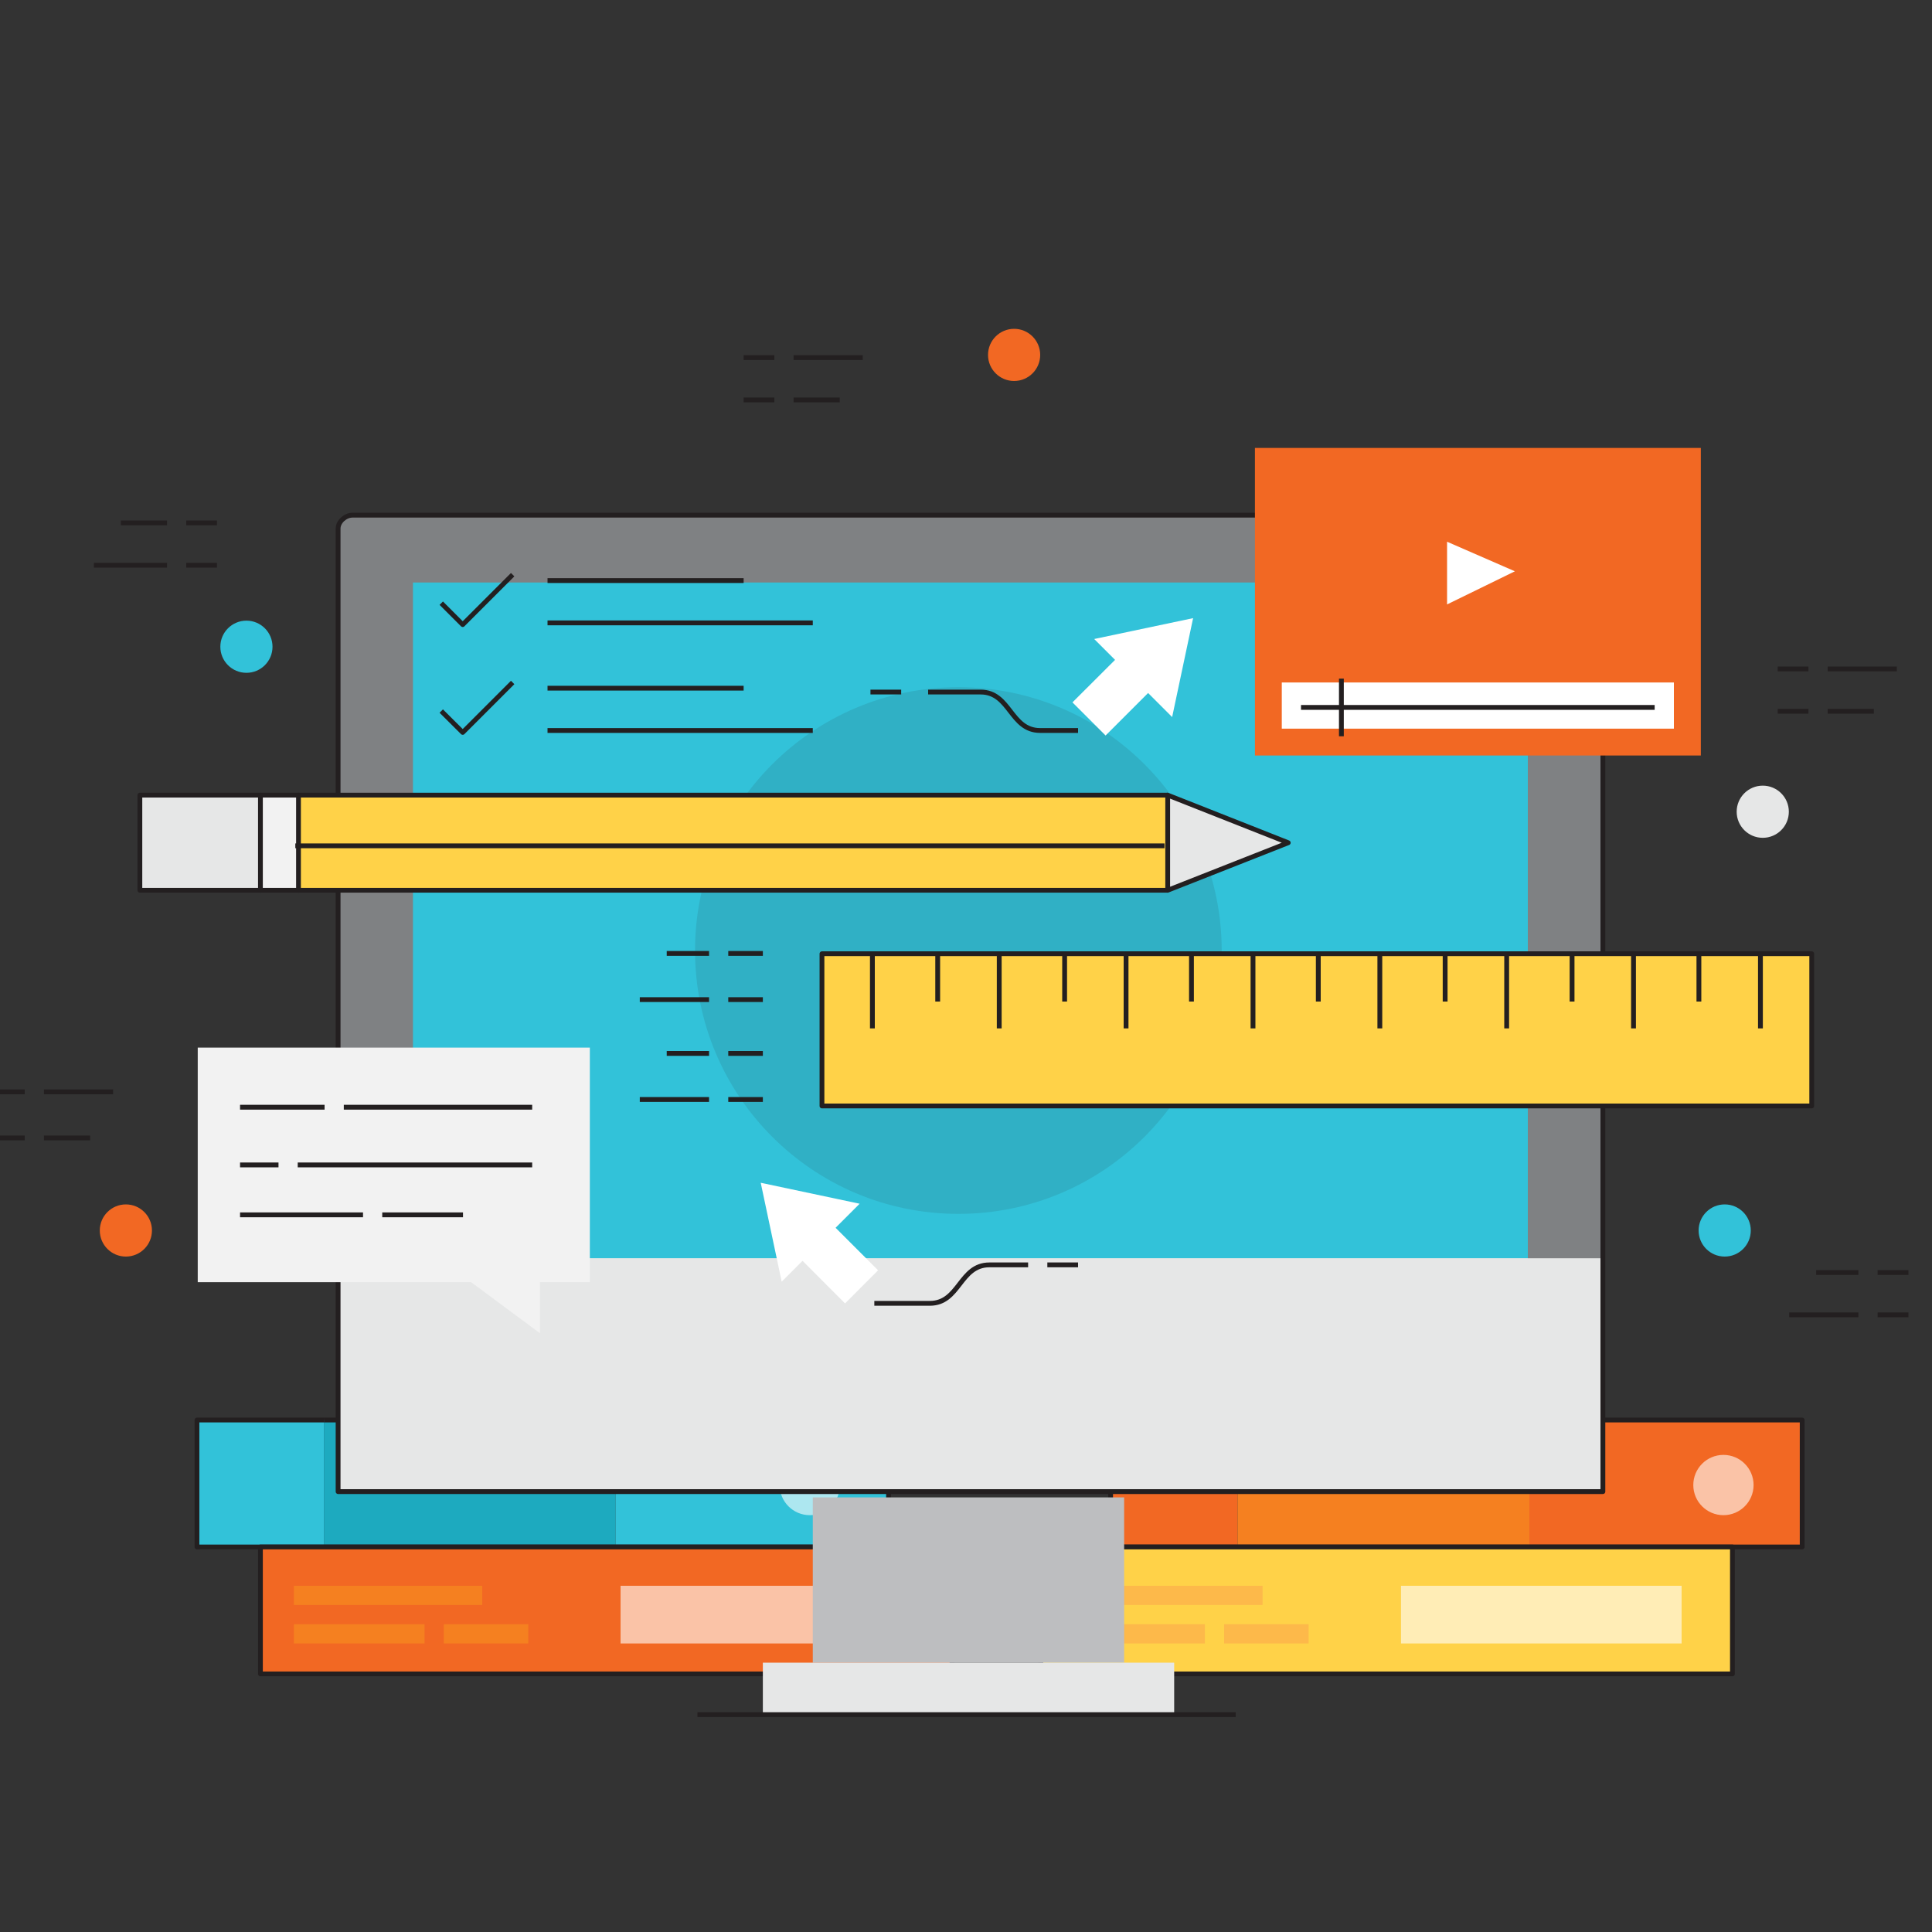 <?xml version="1.0" encoding="utf-8"?>
<!-- Generator: Adobe Illustrator 21.0.2, SVG Export Plug-In . SVG Version: 6.00 Build 0)  -->
<svg version="1.1" id="Layer_1" xmlns="http://www.w3.org/2000/svg" xmlns:xlink="http://www.w3.org/1999/xlink" x="0px" y="0px"
	 viewBox="0 0 2000 2000" style="enable-background:new 0 0 2000 2000;" xml:space="preserve">
<rect x="0" y="0" width="2000" height="2000" fill="#333333" stroke="none"/>
<style type="text/css">
	.st0{fill:#F26823;}
	.st1{fill:#F58020;}
	.st2{fill:none;stroke:#231F20;stroke-width:4.951;stroke-linejoin:round;stroke-miterlimit:10;}
	.st3{fill:#F2F2F2;}
	.st4{fill:#F36F24;}
	.st5{fill:#32C2D9;}
	.st6{fill:#1DAABF;}
	.st7{opacity:0.6;fill:#FFFFFF;}
	.st8{fill:#FFD248;}
	.st9{fill:#FDB94A;}
	.st10{fill:#BDBEC0;}
	.st11{fill:#E6E7E7;}
	.st12{fill:#2BACE2;stroke:#231F20;stroke-width:5;stroke-linejoin:round;stroke-miterlimit:10;}
	.st13{fill:none;stroke:#231F20;stroke-width:5;stroke-linejoin:round;stroke-miterlimit:10;}
	.st14{fill:#233F86;}
	.st15{fill:#E3E4E3;}
	.st16{fill:#939598;}
	.st17{fill:#D2D3D4;}
	.st18{opacity:0.3;fill:#FFFFFF;}
	.st19{opacity:0.8;fill:#FFFFFF;}
	.st20{fill:#7F8183;}
	.st21{fill:#30B0C5;}
	.st22{fill:#FFFFFF;}
	.st23{fill:#A8AAAD;}
</style>
<g>
	<g>
		<g>
			<rect x="1149.7" y="1470" class="st0" width="131.4" height="131.4"/>
			<rect x="1281.1" y="1470" class="st1" width="302.1" height="131.4"/>
			<rect x="1583.2" y="1470" class="st0" width="282.4" height="131.4"/>
			<polyline class="st2" points="1583.2,1601.4 1865.6,1601.4 1865.6,1470 1583.2,1470 			"/>
			<polyline class="st2" points="1281.1,1470 1149.7,1470 1149.7,1601.4 1281.1,1601.4 			"/>
			<line class="st2" x1="1281.1" y1="1601.4" x2="1583.2" y2="1601.4"/>
			<line class="st2" x1="1583.2" y1="1470" x2="1281.1" y2="1470"/>
		</g>
		<circle class="st7" cx="1784.1" cy="1537.3" r="31.2"/>
	</g>
	<g>
		<g>
			<rect x="1077.5" y="1601.4" class="st8" width="715.9" height="131.4"/>
			<rect x="1077.5" y="1601.4" class="st2" width="715.9" height="131.4"/>
		</g>
		<rect x="1112" y="1641.6" class="st9" width="195" height="19.9"/>
		<rect x="1112" y="1681.4" class="st9" width="135.3" height="19.9"/>
		<rect x="1267.2" y="1681.4" class="st9" width="87.5" height="19.9"/>
		<rect x="1450.3" y="1641.6" class="st7" width="290.5" height="59.7"/>
	</g>
	<g>
		<g>
			<rect x="203.9" y="1470" class="st5" width="131.4" height="131.4"/>
			<rect x="335.3" y="1470" class="st6" width="302.1" height="131.4"/>
			<rect x="637.4" y="1470" class="st5" width="282.4" height="131.4"/>
			<polyline class="st2" points="637.4,1601.4 919.8,1601.4 919.8,1470 637.4,1470 			"/>
			<polyline class="st2" points="335.3,1470 203.9,1470 203.9,1601.4 335.3,1601.4 			"/>
			<line class="st2" x1="335.3" y1="1601.4" x2="637.4" y2="1601.4"/>
			<line class="st2" x1="637.4" y1="1470" x2="335.3" y2="1470"/>
		</g>
		<circle class="st7" cx="838.3" cy="1537.3" r="31.2"/>
	</g>
	<g>
		<g>
			<rect x="269.6" y="1601.4" class="st0" width="715.9" height="131.4"/>
			<rect x="269.6" y="1601.4" class="st2" width="715.9" height="131.4"/>
		</g>
		<rect x="304.2" y="1641.6" class="st1" width="195" height="19.9"/>
		<rect x="304.2" y="1681.4" class="st1" width="135.3" height="19.9"/>
		<rect x="459.4" y="1681.4" class="st1" width="87.5" height="19.9"/>
		<rect x="642.4" y="1641.6" class="st7" width="290.5" height="59.7"/>
	</g>
	<circle class="st11" cx="1824.8" cy="840.3" r="27"/>
	<circle class="st5" cx="1785.4" cy="1273.8" r="27"/>
	<circle class="st0" cx="130.3" cy="1273.8" r="27"/>
	<circle class="st5" cx="255.1" cy="669.5" r="27"/>
	<circle class="st0" cx="1049.8" cy="367.4" r="27"/>
	<g>
		<path class="st20" d="M1658.7,544c0-7.3-2.6-9.9-9.9-9.9H368.1c-7.3,0-16.4,2.6-16.4,9.9v758.6h1307V544z"/>
		<rect x="427.5" y="603" class="st5" width="1154.1" height="704.4"/>
		<rect x="841.4" y="1550.1" class="st10" width="322.3" height="171.1"/>
		<rect x="351.7" y="1302.5" class="st11" width="1307" height="243"/>
		<path class="st13" d="M1645.6,533.3H364.9c-7.3,0-14.9,6.6-14.9,13.9v996.9h1309.3V547.2C1659.2,540,1652.8,533.3,1645.6,533.3z"
			/>
		<rect x="789.7" y="1721.2" class="st11" width="425.8" height="51.7"/>
		<line class="st13" x1="722" y1="1775" x2="1279.2" y2="1775"/>
	</g>
	<circle class="st21" cx="992.1" cy="984" r="272.6"/>
	<g>
		<g id="XMLID_83_">
			<g>
				<rect x="144.8" y="823.1" class="st11" width="124.8" height="98.5"/>
				<polygon class="st3" points="309,875.6 309,921.6 269.6,921.6 269.6,823.1 309,823.1 				"/>
				<polygon class="st11" points="1333.6,872.4 1208.8,921.6 1208.8,875.6 1208.8,823.1 				"/>
				<polygon class="st8" points="1208.8,875.6 1208.8,921.6 309,921.6 309,875.6 1205.5,875.6 				"/>
				<polygon class="st8" points="1208.8,823.1 1208.8,875.6 1205.5,875.6 309,875.6 309,823.1 				"/>
			</g>
			<g>
				<line class="st2" x1="309" y1="823.1" x2="1208.8" y2="823.1"/>
				<line class="st2" x1="1208.8" y1="921.6" x2="309" y2="921.6"/>
				<polyline class="st2" points="305.7,875.6 309,875.6 1205.5,875.6 				"/>
				<polyline class="st2" points="269.6,921.6 309,921.6 309,875.6 309,823.1 269.6,823.1 				"/>
				<rect x="144.8" y="823.1" class="st2" width="124.8" height="98.5"/>
				<polygon class="st2" points="1208.8,823.1 1333.6,872.4 1208.8,921.6 1208.8,875.6 				"/>
			</g>
		</g>
	</g>
	<g>
		<g id="XMLID_84_">
			<g>
				<rect x="850.9" y="987.3" class="st8" width="1024.6" height="157.6"/>
			</g>
			<g>
				<rect x="850.9" y="987.3" class="st2" width="1024.6" height="157.6"/>
			</g>
		</g>
		<line class="st13" x1="1364.7" y1="989" x2="1364.7" y2="1036.8"/>
		<line class="st13" x1="1297.1" y1="989" x2="1297.1" y2="1064.6"/>
		<line class="st13" x1="1233.4" y1="989" x2="1233.4" y2="1036.8"/>
		<line class="st13" x1="1165.7" y1="989" x2="1165.7" y2="1064.6"/>
		<line class="st13" x1="1102.1" y1="989" x2="1102.1" y2="1036.8"/>
		<line class="st13" x1="1034.4" y1="989" x2="1034.4" y2="1064.6"/>
		<line class="st13" x1="970.7" y1="989" x2="970.7" y2="1036.8"/>
		<line class="st13" x1="903.1" y1="989" x2="903.1" y2="1064.6"/>
		<line class="st13" x1="1428.4" y1="989" x2="1428.4" y2="1064.6"/>
		<line class="st13" x1="1496" y1="989" x2="1496" y2="1036.8"/>
		<line class="st13" x1="1559.7" y1="989" x2="1559.7" y2="1064.6"/>
		<line class="st13" x1="1627.4" y1="989" x2="1627.4" y2="1036.8"/>
		<line class="st13" x1="1691" y1="989" x2="1691" y2="1064.6"/>
		<line class="st13" x1="1758.7" y1="989" x2="1758.7" y2="1036.8"/>
		<line class="st13" x1="1822.4" y1="989" x2="1822.4" y2="1064.6"/>
	</g>
	<g>
		<rect x="1299.1" y="463.7" class="st0" width="461.6" height="318.4"/>
		<rect x="1326.9" y="706.5" class="st22" width="405.9" height="47.8"/>
		<polygon class="st22" points="1568.2,591.4 1498,560.8 1498,625.7 		"/>
		<line class="st13" x1="1346.8" y1="732.3" x2="1712.9" y2="732.3"/>
		<line class="st13" x1="1388.6" y1="702.5" x2="1388.6" y2="762.2"/>
	</g>
	<g>
		<g>
			<polygon class="st3" points="204.7,1084.5 204.7,1327.3 487.7,1327.3 558.9,1380.1 558.9,1327.3 610.6,1327.3 610.6,1084.5 			
				"/>
		</g>
		<g>
			<line class="st13" x1="248.5" y1="1146.2" x2="336" y2="1146.2"/>
			<line class="st13" x1="355.9" y1="1146.2" x2="550.9" y2="1146.2"/>
			<line class="st13" x1="248.5" y1="1205.9" x2="288.3" y2="1205.9"/>
			<line class="st13" x1="308.2" y1="1205.9" x2="550.9" y2="1205.9"/>
			<line class="st13" x1="248.5" y1="1257.6" x2="375.8" y2="1257.6"/>
			<line class="st13" x1="395.7" y1="1257.6" x2="479.3" y2="1257.6"/>
		</g>
	</g>
	<g>
		<polyline class="st2" points="456.8,624.4 479,646.6 530.7,594.9 		"/>
		<line class="st13" x1="566.8" y1="601" x2="769.8" y2="601"/>
		<line class="st13" x1="566.8" y1="644.8" x2="841.4" y2="644.8"/>
	</g>
	<g>
		<polyline class="st2" points="456.8,736.1 479,758.2 530.7,706.5 		"/>
		<line class="st13" x1="566.8" y1="712.4" x2="769.8" y2="712.4"/>
		<line class="st13" x1="566.8" y1="756.2" x2="841.4" y2="756.2"/>
	</g>
	<g>
		<line class="st13" x1="789.7" y1="1138.2" x2="753.9" y2="1138.2"/>
		<line class="st13" x1="734" y1="1138.2" x2="662.3" y2="1138.2"/>
		<line class="st13" x1="789.7" y1="1090.5" x2="753.9" y2="1090.5"/>
		<line class="st13" x1="734" y1="1090.5" x2="690.2" y2="1090.5"/>
	</g>
	<g>
		<line class="st13" x1="789.7" y1="1034.8" x2="753.9" y2="1034.8"/>
		<line class="st13" x1="734" y1="1034.8" x2="662.3" y2="1034.8"/>
		<line class="st13" x1="789.7" y1="987" x2="753.9" y2="987"/>
		<line class="st13" x1="734" y1="987" x2="690.2" y2="987"/>
	</g>
	<g>
		<polygon class="st22" points="1235.1,639.9 1213.4,742.3 1188.5,717.4 1144.5,761.4 1110.2,727.1 1154.3,683.1 1132.7,661.5 		"/>
	</g>
	<g>
		<polygon class="st22" points="787.5,1224.4 889.9,1246.1 865,1271 909,1315 874.8,1349.3 830.8,1305.2 809.2,1326.8 		"/>
	</g>
	<path class="st13" d="M1116,756.2h-39.3c-30.8,0-30.8-39.8-61.6-39.8h-54.3"/>
	<path class="st13" d="M1064.3,1309.4h-40.1c-30.8,0-30.8,39.8-61.6,39.8h-57.5"/>
	<line class="st13" x1="1084.2" y1="1309.4" x2="1116" y2="1309.4"/>
	<line class="st13" x1="932.9" y1="716.4" x2="901.1" y2="716.4"/>
	<g>
		<line class="st13" x1="1840.3" y1="692.5" x2="1872.1" y2="692.5"/>
		<line class="st13" x1="1892" y1="692.5" x2="1963.6" y2="692.5"/>
		<line class="st13" x1="1840.3" y1="736.3" x2="1872.1" y2="736.3"/>
		<line class="st13" x1="1892" y1="736.3" x2="1939.8" y2="736.3"/>
	</g>
	<g>
		<line class="st13" x1="-6.2" y1="1130.3" x2="25.6" y2="1130.3"/>
		<line class="st13" x1="45.5" y1="1130.3" x2="117.1" y2="1130.3"/>
		<line class="st13" x1="-6.2" y1="1178" x2="25.6" y2="1178"/>
		<line class="st13" x1="45.5" y1="1178" x2="93.3" y2="1178"/>
	</g>
	<g>
		<line class="st13" x1="1975.6" y1="1361.1" x2="1943.7" y2="1361.1"/>
		<line class="st13" x1="1923.8" y1="1361.1" x2="1852.2" y2="1361.1"/>
		<line class="st13" x1="1975.6" y1="1317.3" x2="1943.7" y2="1317.3"/>
		<line class="st13" x1="1923.8" y1="1317.3" x2="1880.1" y2="1317.3"/>
	</g>
	<g>
		<line class="st13" x1="224.6" y1="585.1" x2="192.8" y2="585.1"/>
		<line class="st13" x1="172.9" y1="585.1" x2="97.2" y2="585.1"/>
		<line class="st13" x1="224.6" y1="541.3" x2="192.8" y2="541.3"/>
		<line class="st13" x1="172.9" y1="541.3" x2="125.1" y2="541.3"/>
	</g>
	<g>
		<line class="st13" x1="769.8" y1="370.2" x2="801.6" y2="370.2"/>
		<line class="st13" x1="821.5" y1="370.2" x2="893.1" y2="370.2"/>
		<line class="st13" x1="769.8" y1="414" x2="801.6" y2="414"/>
		<line class="st13" x1="821.5" y1="414" x2="869.3" y2="414"/>
	</g>
</g>
</svg>
